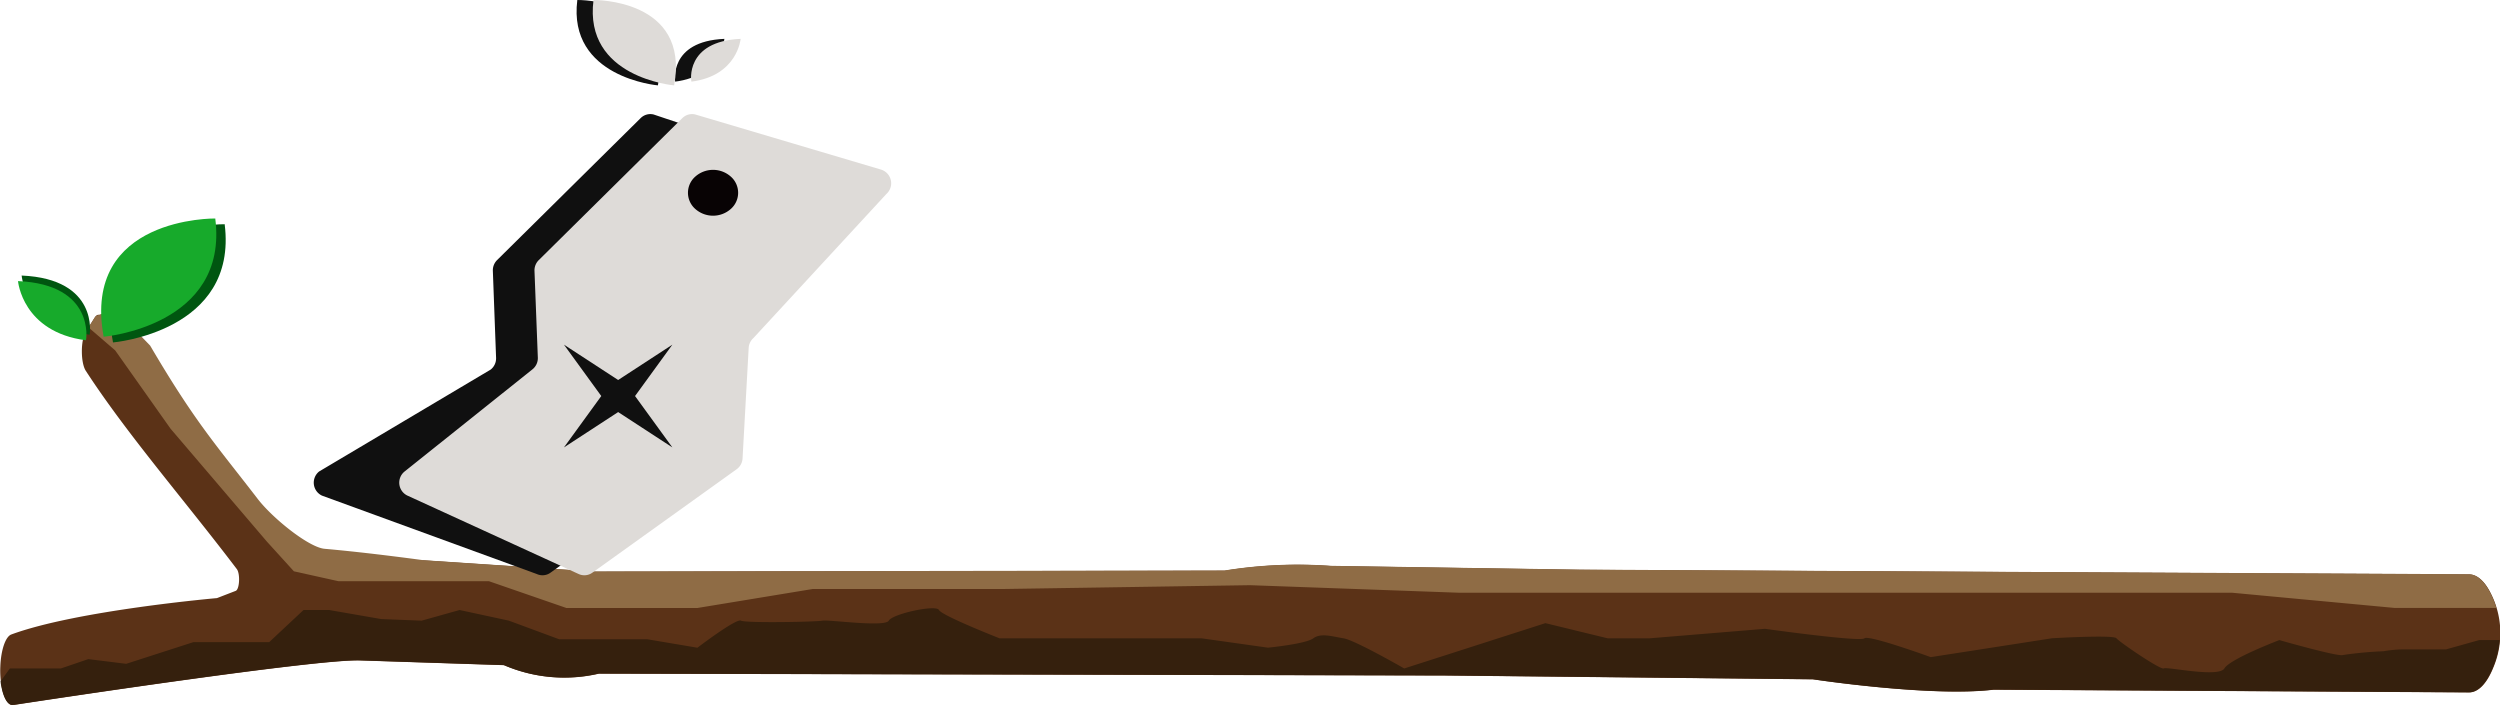 <svg xmlns="http://www.w3.org/2000/svg" viewBox="0 0 441.31 124.43"><defs><style>.cls-1{fill:#5b3217;}.cls-2{fill:#35200d;}.cls-3{fill:#8f6c45;}.cls-4{fill:#101010;}.cls-5{fill:#dedbd8;}.cls-6{fill:#080304;}.cls-7{fill:#005610;}.cls-8{fill:#17aa2b;}</style></defs><title>左邊四個字</title><g id="圖層_2" data-name="圖層 2"><g id="圖層_1-2" data-name="圖層 1"><path class="cls-1" d="M30.3,73.13,17.9,55.93c-.37-.51-.79-.47-1.14.09l-1.62,2.56c-.92,1.46-.92,5.44,0,6.87,7.26,11.18,17.51,22.93,26.66,35,.63.82.49,3.59-.19,3.85l-3.31,1.28S13.54,107.74,2,112c-1,.36-1.82,2.64-1.94,5.62a16,16,0,0,0,.28,3.84c.42,2,1.19,3.11,2,3,6.92-1.06,53.91-8.18,61.34-7.87l25.3.83a26.9,26.9,0,0,0,16.75,1.5l149.48.33,64.83.67s20.85,3.17,31.9,1.83l83.94.48c1.56,0,3.1-1.48,4.29-4.48a15.5,15.5,0,0,0-.63-13.29c-1.06-2-2.31-3-3.58-3.06l-157.05-.82-44-.67a80.61,80.61,0,0,0-18.71.83l-111.35.17-30.11-2a100.67,100.67,0,0,1-17.52.56c-2.8-.23-5.55-2.08-8.12-5.42C41.67,84.48,38.23,86.66,30.3,73.13Z"/><path class="cls-2" d="M440.11,117.72a16.7,16.7,0,0,0,1.14-4.73h-3.61l-5.85,1.64h-7.36a21,21,0,0,0-3.68.33,67.74,67.74,0,0,0-7.19.67c-.84.33-11.2-2.64-11.2-2.64s-8.7,3.31-9.7,5-10.2-.35-10.7,0-7.86-4.67-8.36-5.32-11.37,0-11.37,0L340.82,116s-11-4-11.71-3.32S311.56,111,311.56,111l-20.4,1.68H283.8l-11-2.68-24.92,8s-8.7-5-10.7-5.32-4-1-5.35,0-8,1.65-8,1.65l-11.71-1.65H176.45s-10.2-4-10.7-5-8.19.67-8.86,1.88-10.7-.22-11.71,0-13.54.45-14.38,0-7.69,4.78-7.69,4.78l-8.86-1.5H98.69l-8.86-3.28-8.7-1.88-6.69,1.88-7.14-.28-9.2-1.6H53.58l-6.06,5.67H34.15l-11.87,3.83-6.69-.83L10.74,118h-9L.11,120.26c0,.39.1.78.18,1.18.42,2,1.19,3.11,2,3,6.92-1.06,53.91-8.18,61.34-7.87l25.3.83a26.9,26.9,0,0,0,16.75,1.5l149.48.33,64.83.67s20.85,3.17,31.9,1.83l83.94.48C437.37,122.21,438.91,120.72,440.11,117.72Z"/><path class="cls-3" d="M439.48,104.43c-1.06-2-2.31-3-3.58-3.06l-157.05-.82-44-.67a80.61,80.61,0,0,0-18.71.83l-111.35.17-30.11-2s-9.47-1.31-17.33-2C54.53,96.68,48,91.38,45.44,88c-7.35-9.54-11-13.47-18.94-27l-5.61-5.79c-.37-.51-3.78.21-4.14.78l-1.14,1.8,4.72,4.06,9.78,13.83,17,19.92,4.77,5.25,7.88,1.75H86.32L100,107.33h23.08l20.4-3.36h33.78l43.4-.67,36.87,1.33H394l28.76,2.69h17.91A16.64,16.64,0,0,0,439.48,104.43Z"/><path class="cls-4" d="M115.38,20.21l28.92,9.71a2.53,2.53,0,0,1,1,4.32L125.65,59.67a2.53,2.53,0,0,0-.84,1.75l-1.08,19.47a2.52,2.52,0,0,1-1,1.91L97.18,101.09a2.41,2.41,0,0,1-2.42.24L56.84,87.49a2.53,2.53,0,0,1-.51-4.26l30.3-18a2.53,2.53,0,0,0,.94-2.07L87,47.81a2.54,2.54,0,0,1,.75-1.9l25.35-25.07A2.42,2.42,0,0,1,115.38,20.21Z"/><path class="cls-5" d="M122.74,20.21l32.73,9.71a2.53,2.53,0,0,1,1,4.32L133,59.67a2.53,2.53,0,0,0-.84,1.75l-1.08,19.47a2.52,2.52,0,0,1-1,1.91l-25.51,18.29a2.41,2.41,0,0,1-2.42.24L71.93,87.49a2.53,2.53,0,0,1-.51-4.26L94,65.19a2.53,2.53,0,0,0,.94-2.07l-.59-15.3a2.54,2.54,0,0,1,.75-1.9l25.35-25.07A2.42,2.42,0,0,1,122.74,20.21Z"/><path class="cls-4" d="M101.91,0S119-.27,116.14,15.07C116.14,15.07,100.18,13.73,101.91,0Z"/><path class="cls-4" d="M127.87,6.86s-.55,6.51-8.69,7.55C119.19,14.4,118,7.29,127.87,6.86Z"/><path class="cls-5" d="M104.77,0S121.84-.27,119,15.07C119,15.07,103,13.73,104.77,0Z"/><path class="cls-5" d="M130.74,6.86s-.55,6.51-8.69,7.55C122,14.4,120.86,7.29,130.74,6.86Z"/><path class="cls-6" d="M129,31.17a4.72,4.72,0,0,0-6.26,0,3.8,3.8,0,0,0,0,5.72,4.72,4.72,0,0,0,6.26,0A3.8,3.8,0,0,0,129,31.17Z"/><polygon class="cls-4" points="118.69 60.84 112.1 69.91 118.69 78.98 109.12 72.74 99.55 78.98 106.14 69.91 99.55 60.84 109.12 67.08 118.69 60.84"/><path class="cls-7" d="M39.66,39.58S16,39.22,19.95,60.45C19.95,60.45,42.05,58.59,39.66,39.58Z"/><path class="cls-7" d="M3.82,48.64s.76,9,12,10.45C15.85,59.09,17.5,49.23,3.82,48.64Z"/><path class="cls-8" d="M38,38.57S14.38,38.2,18.3,59.44C18.3,59.44,40.41,57.58,38,38.57Z"/><path class="cls-8" d="M3.18,49.62s.76,9,12,10.45C15.21,60.07,16.86,50.22,3.18,49.62Z"/></g></g></svg>